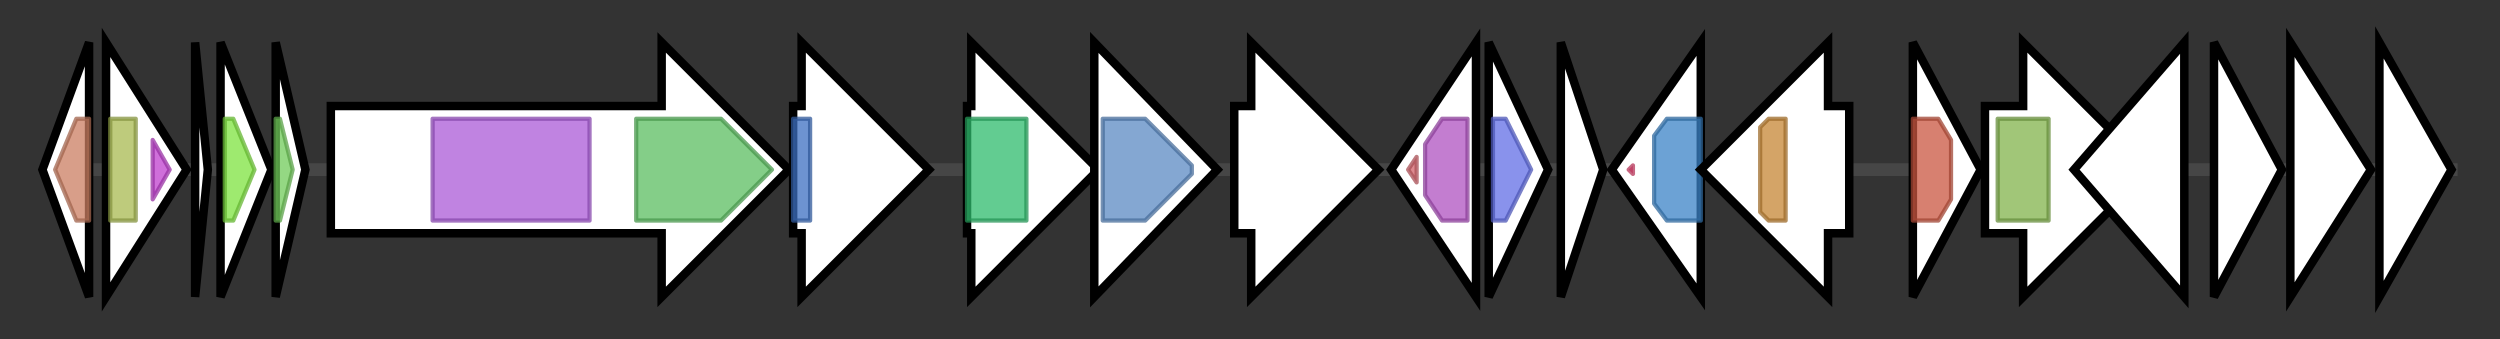 <svg version="1.1" baseProfile="full" xmlns="http://www.w3.org/2000/svg" width="589.433" height="80">
	<rect width="100%" height="100%" fill="#333333" stroke="none"/>
	<g>
		<line x1="10" y1="40.0" x2="579.433" y2="40.0" style="stroke:rgb(70,70,70); stroke-width:3 "/>
		<g>
			<title>cinorf3
Cinorf3 protein</title>
			<polygon class="cinorf3
Cinorf3 protein" points="10,40 21,10 21,70" fill="rgb(255,255,255)" fill-opacity="1.0" stroke="rgb(0,0,0)" stroke-width="2"  />
			<g>
				<title>EamA (PF00892)
"EamA-like transporter family"</title>
				<polygon class="PF00892" points="13,40 18,28 21,28 21,52 18,52" stroke-linejoin="round" width="11" height="24" fill="rgb(202,125,98)" stroke="rgb(161,100,78)" stroke-width="1" opacity="0.75" />
			</g>
		</g>
		<g>
			<title>cinorf4
Cinorf4 protein</title>
			<polygon class="cinorf4
Cinorf4 protein" points="25,10 44,40 25,70" fill="rgb(255,255,255)" fill-opacity="1.0" stroke="rgb(0,0,0)" stroke-width="2"  />
			<g>
				<title>HTH_3 (PF01381)
"Helix-turn-helix"</title>
				<rect class="PF01381" x="26" y="28" stroke-linejoin="round" width="6" height="24" fill="rgb(168,185,81)" stroke="rgb(134,148,64)" stroke-width="1" opacity="0.75" />
			</g>
			<g>
				<title>Cupin_2 (PF07883)
"Cupin domain"</title>
				<polygon class="PF07883" points="36,33 40,40 36,47" stroke-linejoin="round" width="7" height="24" fill="rgb(191,63,205)" stroke="rgb(152,50,164)" stroke-width="1" opacity="0.75" />
			</g>
		</g>
		<g>
			<title>
hypothetical protein</title>
			<polygon class="
hypothetical protein" points="46,10 49,40 46,70" fill="rgb(255,255,255)" fill-opacity="1.0" stroke="rgb(0,0,0)" stroke-width="2"  />
		</g>
		<g>
			<title>cinorf7
Cinorf7 protein</title>
			<polygon class="cinorf7
Cinorf7 protein" points="52,10 64,40 52,70" fill="rgb(255,255,255)" fill-opacity="1.0" stroke="rgb(0,0,0)" stroke-width="2"  />
			<g>
				<title>DUF5950 (PF19375)
"Family of unknown function (DUF5950)"</title>
				<polygon class="PF19375" points="53,28 55,28 60,40 55,52 53,52" stroke-linejoin="round" width="10" height="24" fill="rgb(126,227,63)" stroke="rgb(100,181,50)" stroke-width="1" opacity="0.75" />
			</g>
		</g>
		<g>
			<title>cinA
preprocinnamycin</title>
			<polygon class="cinA
preprocinnamycin" points="65,10 72,40 65,70" fill="rgb(255,255,255)" fill-opacity="1.0" stroke="rgb(0,0,0)" stroke-width="2"  />
			<g>
				<title>DUF5973 (PF19398)
"Family of unknown function (DUF5973)"</title>
				<polygon class="PF19398" points="65,28 66,28 69,40 66,52 65,52" stroke-linejoin="round" width="7" height="24" fill="rgb(112,203,89)" stroke="rgb(89,162,71)" stroke-width="1" opacity="0.75" />
			</g>
		</g>
		<g>
			<title>cinM
CinM protein</title>
			<polygon class="cinM
CinM protein" points="78,25 156,25 156,10 186,40 156,70 156,55 78,55" fill="rgb(255,255,255)" fill-opacity="1.0" stroke="rgb(0,0,0)" stroke-width="2"  />
			<g>
				<title>DUF4135 (PF13575)
"Domain of unknown function (DUF4135)"</title>
				<rect class="PF13575" x="102" y="28" stroke-linejoin="round" width="37" height="24" fill="rgb(170,90,215)" stroke="rgb(135,72,172)" stroke-width="1" opacity="0.75" />
			</g>
			<g>
				<title>LANC_like (PF05147)
"Lanthionine synthetase C-like protein"</title>
				<polygon class="PF05147" points="150,28 170,28 182,40 170,52 150,52" stroke-linejoin="round" width="35" height="24" fill="rgb(91,189,96)" stroke="rgb(72,151,76)" stroke-width="1" opacity="0.75" />
			</g>
		</g>
		<g>
			<title>cinX
CinX protein</title>
			<polygon class="cinX
CinX protein" points="187,25 189,25 189,10 219,40 189,70 189,55 187,55" fill="rgb(255,255,255)" fill-opacity="1.0" stroke="rgb(0,0,0)" stroke-width="2"  />
			<g>
				<title>Nif11 (PF07862)
"Nif11 domain"</title>
				<rect class="PF07862" x="187" y="28" stroke-linejoin="round" width="4" height="24" fill="rgb(61,111,193)" stroke="rgb(48,88,154)" stroke-width="1" opacity="0.75" />
			</g>
		</g>
		<g>
			<title>cinT
CinT protein</title>
			<polygon class="cinT
CinT protein" points="228,25 229,25 229,10 259,40 229,70 229,55 228,55" fill="rgb(255,255,255)" fill-opacity="1.0" stroke="rgb(0,0,0)" stroke-width="2"  />
			<g>
				<title>ABC_tran (PF00005)
"ABC transporter"</title>
				<rect class="PF00005" x="228" y="28" stroke-linejoin="round" width="14" height="24" fill="rgb(46,186,108)" stroke="rgb(36,148,86)" stroke-width="1" opacity="0.75" />
			</g>
		</g>
		<g>
			<title>cinH
CinH protein</title>
			<polygon class="cinH
CinH protein" points="258,10 287,40 258,70" fill="rgb(255,255,255)" fill-opacity="1.0" stroke="rgb(0,0,0)" stroke-width="2"  />
			<g>
				<title>ABC2_membrane (PF01061)
"ABC-2 type transporter"</title>
				<polygon class="PF01061" points="260,28 270,28 281,39 281,41 270,52 260,52" stroke-linejoin="round" width="21" height="24" fill="rgb(91,137,194)" stroke="rgb(72,109,155)" stroke-width="1" opacity="0.75" />
			</g>
		</g>
		<g>
			<title>cinY
CinY protein</title>
			<polygon class="cinY
CinY protein" points="291,25 295,25 295,10 325,40 295,70 295,55 291,55" fill="rgb(255,255,255)" fill-opacity="1.0" stroke="rgb(0,0,0)" stroke-width="2"  />
		</g>
		<g>
			<title>cinZ
CinZ protein</title>
			<polygon class="cinZ
CinZ protein" points="328,40 348,10 348,70" fill="rgb(255,255,255)" fill-opacity="1.0" stroke="rgb(0,0,0)" stroke-width="2"  />
			<g>
				<title>DUF1949 (PF09186)
"Domain of unknown function (DUF1949)"</title>
				<polygon class="PF09186" points="332,40 334,37 334,43" stroke-linejoin="round" width="5" height="24" fill="rgb(211,99,107)" stroke="rgb(168,79,85)" stroke-width="1" opacity="0.75" />
			</g>
			<g>
				<title>UPF0029 (PF01205)
"Uncharacterized protein family UPF0029"</title>
				<polygon class="PF01205" points="336,34 340,28 346,28 346,52 340,52 336,46" stroke-linejoin="round" width="10" height="24" fill="rgb(175,82,192)" stroke="rgb(140,65,153)" stroke-width="1" opacity="0.75" />
			</g>
		</g>
		<g>
			<title>cinorf8
Cinorf8 protein</title>
			<polygon class="cinorf8
Cinorf8 protein" points="351,10 365,40 351,70" fill="rgb(255,255,255)" fill-opacity="1.0" stroke="rgb(0,0,0)" stroke-width="2"  />
			<g>
				<title>CoA_binding_2 (PF13380)
"CoA binding domain"</title>
				<polygon class="PF13380" points="352,28 355,28 361,40 355,52 352,52" stroke-linejoin="round" width="11" height="24" fill="rgb(98,109,229)" stroke="rgb(78,87,183)" stroke-width="1" opacity="0.75" />
			</g>
		</g>
		<g>
			<title>cinorf9
Cinorf9 protein</title>
			<polygon class="cinorf9
Cinorf9 protein" points="368,10 378,40 368,70" fill="rgb(255,255,255)" fill-opacity="1.0" stroke="rgb(0,0,0)" stroke-width="2"  />
		</g>
		<g>
			<title>cinR
CinR protein</title>
			<polygon class="cinR
CinR protein" points="380,40 401,10 401,70" fill="rgb(255,255,255)" fill-opacity="1.0" stroke="rgb(0,0,0)" stroke-width="2"  />
			<g>
				<title>GerE (PF00196)
"Bacterial regulatory proteins, luxR family"</title>
				<polygon class="PF00196" points="384,40 385,39 385,41" stroke-linejoin="round" width="5" height="24" fill="rgb(225,67,110)" stroke="rgb(180,53,88)" stroke-width="1" opacity="0.75" />
			</g>
			<g>
				<title>Response_reg (PF00072)
"Response regulator receiver domain"</title>
				<polygon class="PF00072" points="390,32 393,28 401,28 401,52 393,52 390,48" stroke-linejoin="round" width="11" height="24" fill="rgb(59,131,198)" stroke="rgb(47,104,158)" stroke-width="1" opacity="0.75" />
			</g>
		</g>
		<g>
			<title>cinK
CinK protein</title>
			<polygon class="cinK
CinK protein" points="436,25 431,25 431,10 401,40 431,70 431,55 436,55" fill="rgb(255,255,255)" fill-opacity="1.0" stroke="rgb(0,0,0)" stroke-width="2"  />
			<g>
				<title>HisKA_3 (PF07730)
"Histidine kinase"</title>
				<polygon class="PF07730" points="415,30 417,28 421,28 421,52 417,52 415,50" stroke-linejoin="round" width="6" height="24" fill="rgb(197,134,53)" stroke="rgb(157,107,42)" stroke-width="1" opacity="0.75" />
			</g>
		</g>
		<g>
			<title>cinorf10
Cinorf10 protein</title>
			<polygon class="cinorf10
Cinorf10 protein" points="451,10 467,40 451,70" fill="rgb(255,255,255)" fill-opacity="1.0" stroke="rgb(0,0,0)" stroke-width="2"  />
			<g>
				<title>Methyltransf_11 (PF08241)
"Methyltransferase domain"</title>
				<polygon class="PF08241" points="451,28 457,28 460,33 460,47 457,52 451,52" stroke-linejoin="round" width="9" height="24" fill="rgb(201,85,64)" stroke="rgb(160,68,51)" stroke-width="1" opacity="0.75" />
			</g>
		</g>
		<g>
			<title>cinorf11
Cinorf11 protein</title>
			<polygon class="cinorf11
Cinorf11 protein" points="468,25 477,25 477,10 507,40 477,70 477,55 468,55" fill="rgb(255,255,255)" fill-opacity="1.0" stroke="rgb(0,0,0)" stroke-width="2"  />
			<g>
				<title>SNARE_assoc (PF09335)
"SNARE associated Golgi protein"</title>
				<rect class="PF09335" x="471" y="28" stroke-linejoin="round" width="12" height="24" fill="rgb(129,178,75)" stroke="rgb(103,142,60)" stroke-width="1" opacity="0.75" />
			</g>
		</g>
		<g>
			<title>cinR1
CinR1 protein</title>
			<polygon class="cinR1
CinR1 protein" points="489,40 515,10 515,70" fill="rgb(255,255,255)" fill-opacity="1.0" stroke="rgb(0,0,0)" stroke-width="2"  />
		</g>
		<g>
			<title>cinorf12
Cinorf12 protein</title>
			<polygon class="cinorf12
Cinorf12 protein" points="522,10 538,40 522,70" fill="rgb(255,255,255)" fill-opacity="1.0" stroke="rgb(0,0,0)" stroke-width="2"  />
		</g>
		<g>
			<title>cinorf13
Cinorf13 protein</title>
			<polygon class="cinorf13
Cinorf13 protein" points="540,10 559,40 540,70" fill="rgb(255,255,255)" fill-opacity="1.0" stroke="rgb(0,0,0)" stroke-width="2"  />
		</g>
		<g>
			<title>cinorf14
Cinorf14 protein</title>
			<polygon class="cinorf14
Cinorf14 protein" points="561,10 578,40 561,70" fill="rgb(255,255,255)" fill-opacity="1.0" stroke="rgb(0,0,0)" stroke-width="2"  />
		</g>
	</g>
</svg>
